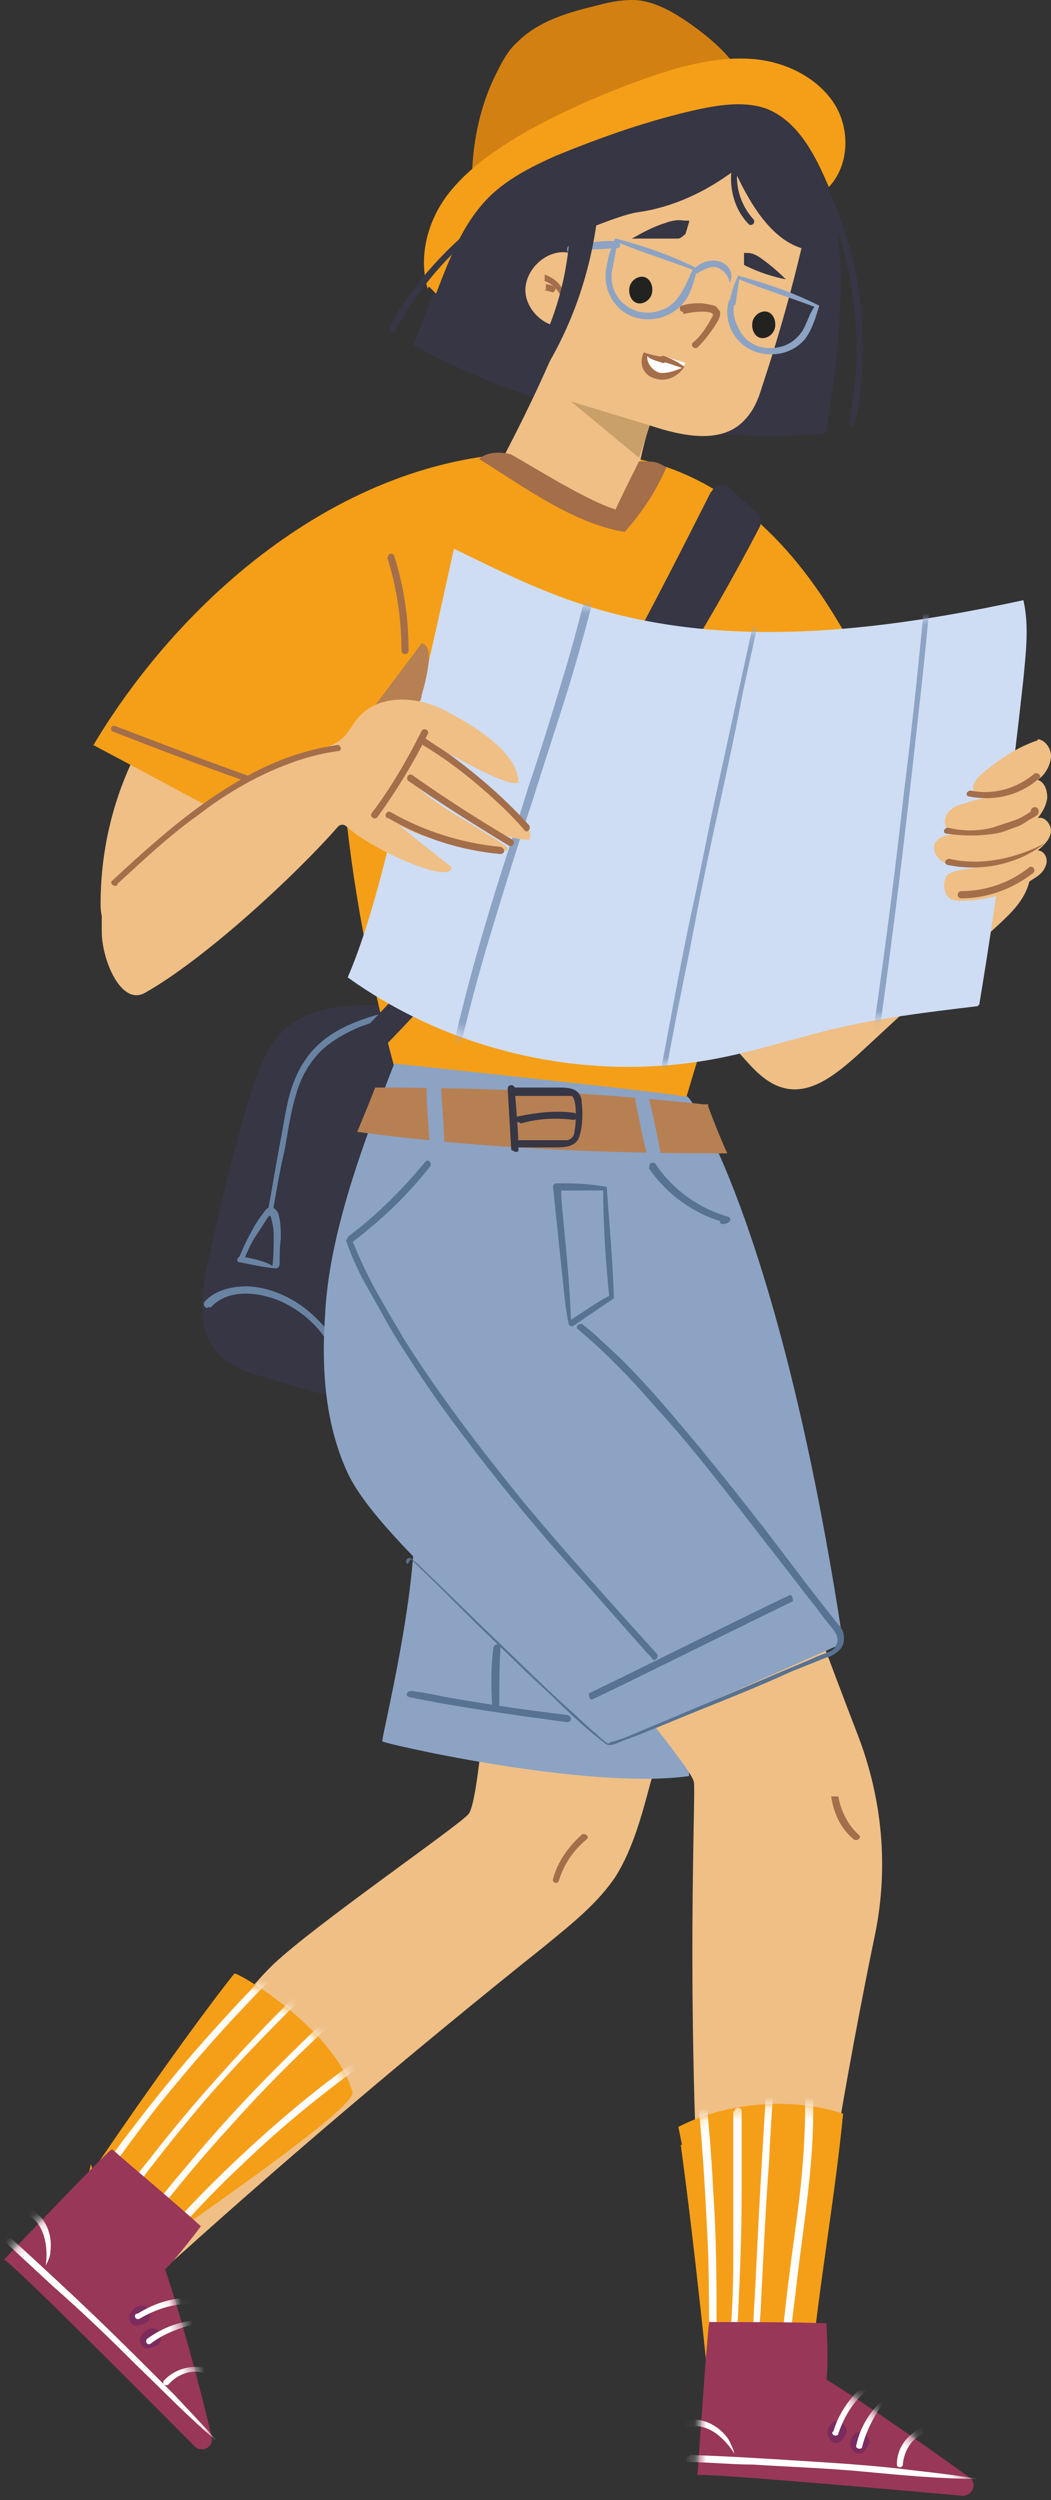 <svg width="90" height="214" viewBox="0 0 90 214" fill="none" xmlns="http://www.w3.org/2000/svg">
<rect x="0" y="0" width="90" height="214" fill="#333333" stroke="none"/>
<path d="M70.359 15.605C69.95 12.53 67.701 9.866 64.941 8.328C62.283 6.688 59.114 5.971 56.047 5.459C53.594 4.946 50.936 4.536 48.687 5.766C47.46 6.483 46.54 7.508 45.62 8.738C41.02 14.887 38.157 22.267 35.397 29.543C46.131 35.385 58.501 38.05 70.666 37.128C71.484 33.028 71.892 28.826 71.995 24.624C71.995 20.627 71.688 16.527 69.439 13.248C67.394 10.275 64.123 8.431 60.75 7.508C57.376 6.586 53.798 6.483 50.22 6.278L70.257 15.707L70.359 15.605Z" fill="#363644"/>
<path d="M39.282 86.527C36.726 86.22 34.17 86.015 31.717 86.015C29.263 86.015 26.605 86.322 24.663 87.859C22.925 89.294 22.107 91.549 21.392 93.804C19.96 98.621 18.734 103.54 17.711 108.46C17.2 110.817 16.893 113.482 18.325 115.429C19.449 116.966 21.494 117.581 23.334 118.094L31.103 120.348C32.126 120.656 33.25 120.861 34.068 120.348C34.477 120.041 34.783 119.426 34.988 118.914C38.975 109.382 41.633 99.338 42.86 89.089L39.282 86.527Z" fill="#363644"/>
<path d="M20.88 107.845C21.187 107.127 21.494 106.41 21.903 105.795C22.107 105.488 22.312 105.18 22.516 104.873C22.618 104.668 22.721 104.565 22.823 104.36L23.13 103.95C23.436 104.975 23.436 105.385 23.436 105.795C23.436 106.615 23.436 107.435 23.334 108.357C22.721 107.947 21.698 107.742 20.676 107.537C20.267 107.537 20.165 108.05 20.574 108.05C21.596 108.255 22.516 108.46 23.538 108.562C23.743 108.562 23.845 108.562 23.947 108.255C23.947 107.537 23.947 106.717 24.049 106C24.049 105.385 24.049 104.565 23.845 103.95C23.845 103.745 23.538 103.438 23.334 103.335C23.027 103.233 22.721 103.54 22.618 103.745C22.209 104.258 21.8 104.873 21.494 105.488C21.085 106.205 20.778 106.922 20.471 107.64C20.369 107.947 20.88 108.152 20.983 107.742L20.88 107.845Z" fill="#6983A3"/>
<path d="M23.334 103.848C23.641 102.105 23.947 100.261 24.356 98.518C24.663 96.879 24.867 95.239 25.378 93.599C25.787 92.164 26.503 90.934 27.525 89.909C28.548 88.987 29.672 88.372 30.899 87.859C32.33 87.347 33.864 86.937 35.397 86.63C35.806 86.63 35.601 86.015 35.295 86.117C32.637 86.732 29.774 87.347 27.628 89.089C26.503 90.012 25.685 91.242 25.174 92.574C24.561 94.111 24.356 95.854 24.049 97.493C23.641 99.543 23.334 101.593 22.925 103.745C22.925 104.155 23.436 104.258 23.436 103.848H23.334Z" fill="#6983A3"/>
<path d="M18.018 111.944C19.552 110.202 22.312 110.612 24.152 111.432C26.094 112.354 27.73 113.892 28.548 115.839C29.059 116.966 29.263 118.094 29.263 119.324C29.263 119.733 29.877 119.733 29.877 119.324C29.877 116.966 28.956 114.712 27.321 113.072C25.787 111.432 23.538 110.202 21.187 110.1C19.858 110.1 18.427 110.407 17.507 111.432C17.302 111.739 17.711 112.149 17.916 111.842L18.018 111.944Z" fill="#6983A3"/>
<path d="M8.613 77.406C8.613 67.464 13.52 60.085 17.814 56.395C21.289 57.318 24.765 58.24 28.343 59.163C28.65 59.163 28.956 59.368 28.956 59.573C28.956 59.778 28.956 59.983 28.854 60.188C25.992 65.824 23.027 71.564 18.427 75.971C17.405 76.996 16.28 77.918 14.849 78.328C11.373 79.25 8.613 80.89 8.613 77.406Z" fill="#EFBF85"/>
<path d="M43.882 130.802C41.94 136.234 41.326 153.965 40.099 155.297C39.077 156.424 27.014 164.726 23.436 168.108C17.814 173.54 11.271 185.736 5.955 191.476C8.715 196.6 9.022 190.758 13.009 195.165C23.845 185.326 35.09 175.795 46.642 166.571C48.891 164.726 51.242 162.881 52.776 160.524C54.207 158.167 54.923 155.502 55.638 152.837C56.865 148.43 58.398 144.023 60.239 139.719C56.558 136.132 52.469 132.852 48.175 129.88L43.984 130.7L43.882 130.802Z" fill="#EFBF85"/>
<path d="M47.255 38.767C30.388 38.153 15.769 50.759 8 63.775C13.213 66.542 18.325 69.309 23.538 72.076C25.481 69.924 27.423 67.874 29.263 65.722C29.877 74.228 31.41 82.633 33.659 90.934C33.966 92.164 34.375 93.394 35.192 94.214C36.112 95.239 37.544 95.546 38.873 95.854C43.984 96.981 49.3 97.391 54.514 97.186C55.434 97.186 56.456 97.084 57.274 96.469C58.092 95.854 58.501 94.726 58.807 93.804C60.545 87.962 62.385 82.12 64.123 76.278C65.35 78.738 66.577 81.198 67.906 83.657C70.666 78.841 73.426 74.023 76.288 69.104C76.697 68.387 77.106 67.567 77.311 66.747C77.515 65.619 77.106 64.594 76.697 63.467C71.075 49.221 62.794 37.742 47.358 38.767H47.255Z" fill="#F59F18"/>
<path d="M7.591 186.351C10.453 182.047 16.791 173.028 20.063 168.928C20.267 168.723 28.65 173.643 30.183 179.074C30.49 180.304 19.04 188.196 15.053 191.066C14.747 191.271 14.338 191.578 13.827 191.578C13.52 191.578 13.213 191.373 12.907 191.168C10.658 189.528 8.306 187.684 7.795 185.224L7.489 186.454L7.591 186.351Z" fill="#F59F18"/>
<path d="M35.397 128.445C36.112 135.107 32.637 148.738 32.739 149.045C32.841 149.25 50.425 153.247 59.012 152.017C58.705 145.766 58.398 139.616 58.194 133.364C50.425 131.315 42.655 129.265 34.783 127.318L35.397 128.548V128.445Z" fill="#8CA3C4"/>
<path d="M88.147 75.458C87.738 77.098 86.511 78.226 85.284 79.353L73.426 90.319C71.586 91.959 69.337 93.804 66.986 93.086C65.861 92.779 64.839 91.857 64.021 90.934C61.261 87.962 59.216 84.375 57.887 80.583C66.27 76.073 74.857 71.871 83.547 67.977L88.249 75.356L88.147 75.458Z" fill="#EFBF85"/>
<path d="M60.852 42.15C51.549 60.597 41.735 79.353 26.196 92.779C26.707 93.394 27.219 94.111 27.73 94.726C42.757 80.378 55.434 63.57 65.043 45.122C65.248 44.712 65.145 44.199 64.839 43.892C64.123 43.277 63.101 42.355 62.487 41.74C61.976 41.33 61.261 41.432 60.954 42.047L60.852 42.15Z" fill="#363644"/>
<path d="M39.077 99.338C36.01 102.413 34.375 106.512 34.477 110.714C34.579 116.044 37.339 121.271 40.099 126.19C44.495 134.287 59.114 150.788 59.421 152.53C59.625 153.862 58.398 176.307 60.852 204.184C66.27 205.107 63.305 205.107 68.723 206.029C69.132 196.293 72.71 176.205 74.959 165.443C76.084 159.807 75.573 153.965 73.426 148.43C69.132 137.259 61.976 118.094 60.545 109.075C60.443 108.46 60.341 107.742 59.83 107.127C59.318 106.615 58.603 106.41 57.887 106.205C51.038 104.155 46.029 101.286 39.077 99.338Z" fill="#EFBF85"/>
<path d="M69.746 16.117C68.621 21.857 67.088 27.596 65.248 33.13C64.941 34.155 64.532 35.18 63.714 36C61.772 38.05 58.398 37.333 55.638 36.41C54.82 38.665 54.411 42.15 53.594 44.404C51.14 43.687 45.211 40.51 42.757 39.792C42.757 39.792 46.335 33.13 48.278 28.006C46.438 28.006 44.802 26.264 45.006 24.521C45.211 22.779 47.051 21.242 48.789 21.652C49.505 18.782 51.651 13.043 52.367 10.173C57.989 11.608 63.51 13.555 68.928 15.912L69.644 16.117H69.746Z" fill="#EFBF85"/>
<path d="M58.807 93.804C59.523 94.214 66.986 106.205 72.199 140.641C72.199 140.641 60.034 146.073 51.651 149.66C46.744 144.843 44.7 142.691 39.895 137.772C37.032 134.799 31.512 129.777 29.774 126.088C27.832 121.886 27.525 117.171 27.832 112.662C28.139 105.59 31.206 97.596 33.761 91.037C33.761 91.037 58.194 93.599 58.807 93.906V93.804Z" fill="#8CA3C4"/>
<path d="M35.806 60.803C36.828 56.191 37.85 51.578 38.873 46.967C42.451 48.709 46.131 50.554 50.016 51.783C62.079 55.678 75.266 54.038 87.636 51.373C88.147 53.628 87.84 55.883 87.636 58.138C86.613 67.464 85.387 76.791 83.853 86.015C79.56 86.527 75.266 87.142 71.075 88.064C67.803 88.782 64.634 89.807 61.363 90.524C50.527 92.574 38.873 90.012 29.877 83.555C33.148 76.073 35.295 68.079 36.317 59.983L35.806 60.7V60.803Z" fill="#CEDDF4"/>
<path d="M87.636 51.476C75.266 54.141 62.079 55.781 50.016 51.886C46.131 50.656 42.553 48.811 38.873 47.069C37.85 51.681 36.828 56.293 35.704 60.905C35.704 60.905 33.046 76.176 29.774 83.657C38.77 90.114 50.425 92.677 61.261 90.627C64.532 90.012 67.701 88.987 70.972 88.167C75.164 87.142 79.457 86.63 83.751 86.117C85.182 76.893 86.511 67.567 87.534 58.24C87.738 55.986 88.045 53.731 87.534 51.476H87.636Z" fill="#CEDDF4"/>
<mask id="mask0_125_3182" style="mask-type:luminance" maskUnits="userSpaceOnUse" x="29" y="47" width="59" height="45">
<mask id="mask1_125_3182" style="mask-type:luminance" maskUnits="userSpaceOnUse" x="29" y="46" width="59" height="46">
<path d="M35.806 60.803C36.828 56.191 37.85 51.578 38.873 46.967C42.451 48.709 46.131 50.554 50.016 51.783C62.079 55.678 75.266 54.038 87.636 51.373C88.147 53.628 87.84 55.883 87.636 58.138C86.613 67.464 85.387 76.791 83.853 86.015C79.56 86.527 75.266 87.142 71.075 88.064C67.803 88.782 64.634 89.807 61.363 90.524C50.527 92.574 38.873 90.012 29.877 83.555C33.148 76.073 35.295 68.079 36.317 59.983L35.806 60.7V60.803Z" fill="white"/>
</mask>
<g mask="url(#mask1_125_3182)">
<path d="M87.636 51.476C75.266 54.141 62.079 55.781 50.016 51.886C46.131 50.656 42.553 48.811 38.873 47.069C37.85 51.681 36.828 56.293 35.704 60.905C35.704 60.905 33.046 76.176 29.774 83.657C38.77 90.114 50.425 92.677 61.261 90.627C64.532 90.012 67.701 88.987 70.972 88.167C75.164 87.142 79.457 86.63 83.751 86.117C85.182 76.893 86.511 67.567 87.534 58.24C87.738 55.986 88.045 53.731 87.534 51.476H87.636Z" fill="white"/>
</g>
</mask>
<g mask="url(#mask0_125_3182)">
<path d="M51.038 47.274C50.22 50.656 49.402 54.038 48.38 57.42C47.358 60.803 46.335 64.185 45.211 67.464C44.188 70.846 43.064 74.126 42.042 77.508C41.019 80.89 40.099 84.17 39.282 87.552C38.464 90.934 37.748 94.419 37.237 97.903C37.237 98.313 37.135 98.723 37.032 99.133C37.032 99.543 37.544 99.543 37.646 99.133C38.055 95.649 38.77 92.266 39.588 88.884C40.406 85.502 41.326 82.12 42.348 78.841C43.371 75.458 44.393 72.179 45.517 68.797C46.54 65.517 47.664 62.135 48.687 58.855C49.709 55.473 50.629 52.091 51.447 48.709C51.447 48.299 51.651 47.889 51.753 47.479C51.753 47.172 51.242 46.967 51.242 47.377L51.038 47.274Z" fill="#8CA3C4"/>
<path d="M65.657 48.094C64.941 51.373 64.225 54.653 63.51 57.933C62.794 61.212 62.079 64.492 61.363 67.772C60.647 71.051 60.034 74.331 59.318 77.611C58.603 80.89 57.989 84.17 57.376 87.45C56.763 90.729 56.149 94.009 55.434 97.288L55.229 98.518C55.229 98.518 55.74 99.031 55.74 98.621C56.354 95.341 56.967 92.062 57.581 88.782C58.194 85.502 58.91 82.223 59.523 78.943C60.136 75.663 60.852 72.384 61.567 69.104C62.283 65.824 62.999 62.545 63.612 59.265C64.328 55.986 65.043 52.706 65.759 49.426C65.759 49.016 65.963 48.606 66.066 48.196C66.066 47.786 65.554 47.684 65.554 48.094H65.657Z" fill="#8CA3C4"/>
<path d="M79.457 48.504C78.844 54.961 78.231 61.315 77.413 67.772C76.697 74.228 75.879 80.583 74.959 87.04C74.448 90.627 73.937 94.214 73.426 97.801C73.426 98.211 73.937 98.313 73.937 97.903C74.857 91.549 75.777 85.092 76.595 78.635C77.413 72.281 78.129 65.825 78.844 59.368C79.253 55.781 79.56 52.091 79.969 48.504C79.969 48.094 79.457 48.094 79.355 48.504H79.457Z" fill="#8CA3C4"/>
</g>
<path d="M31.41 61.315C32.943 59.265 34.579 57.113 36.112 55.063C36.726 55.166 36.726 55.986 36.726 56.498C36.624 57.523 36.419 58.445 36.112 59.47C36.112 59.778 36.01 59.983 35.806 60.188C35.601 60.392 35.397 60.597 35.09 60.7C33.864 61.417 32.535 62.032 31.308 62.647V61.315H31.41Z" fill="#B78053"/>
<path d="M8.715 79.763C8.715 82.12 10.351 86.117 12.396 84.99C17.507 82.12 25.276 74.946 28.956 70.744C29.161 70.539 29.468 70.539 29.672 70.744C31.921 72.794 38.668 75.766 38.668 74.228C38.668 74.228 35.295 71.564 34.068 70.539C36.215 72.076 44.393 73.614 43.371 72.486C41.531 71.051 36.828 68.797 35.397 66.952C37.748 68.592 42.451 71.974 45.313 71.871C46.438 70.334 38.873 65.824 36.726 63.57C38.668 64.595 43.677 67.567 44.393 66.952C44.393 64.39 40.406 62.032 38.464 61.007C36.01 59.573 32.432 59.265 30.592 61.52C30.183 62.032 29.877 62.647 29.365 63.16C28.752 63.672 28.036 63.98 27.321 64.185C22.209 65.927 14.747 70.334 10.76 74.228C9.635 75.356 8.715 76.073 8.715 77.713V79.763Z" fill="#EFBF85"/>
<path d="M88.862 63.365C87.022 63.98 85.387 65.107 83.956 66.337C83.649 66.644 83.24 67.157 83.342 67.567C83.444 67.977 84.058 68.182 84.569 68.079C85.08 67.977 85.489 67.874 86 68.079C84.773 68.182 83.649 68.387 82.524 68.797C82.013 68.899 81.604 69.104 81.195 69.514C80.889 69.924 80.786 70.539 81.093 70.846C81.707 71.461 82.729 70.846 83.547 71.154C82.729 71.154 82.013 71.256 81.195 71.461C80.786 71.564 80.275 71.769 80.071 72.179C79.764 72.794 80.275 73.614 80.889 73.819C81.502 74.023 84.16 74.228 84.876 74.023C84.16 74.331 81.502 74.331 81.093 74.946C80.684 75.561 80.786 76.688 81.502 76.996C81.809 77.098 82.013 77.098 82.32 77.098C84.467 77.098 86.613 76.483 88.454 75.253C88.965 74.946 89.374 74.638 89.578 74.023C89.782 73.409 89.374 72.794 88.862 72.794C89.374 72.384 89.885 71.871 89.987 71.256C90.089 70.641 89.476 69.822 88.862 70.026C89.271 69.514 89.578 69.002 89.68 68.284C89.68 67.669 89.476 66.952 88.862 66.747C89.476 66.337 89.885 65.619 89.987 64.902C90.089 64.185 89.578 63.365 88.862 63.262V63.365Z" fill="#EFBF85"/>
<path d="M50.731 145.458C55.229 143.306 59.727 141.051 64.123 138.899L67.906 137.054C67.906 137.054 67.906 136.439 67.599 136.542C63.101 138.694 58.603 140.949 54.207 143.101L50.425 144.946C50.425 144.946 50.425 145.561 50.731 145.458Z" fill="#577293"/>
<path d="M36.419 99.441C34.477 101.798 32.33 103.95 29.877 105.795C29.57 106 29.877 106.512 30.183 106.307C32.637 104.463 34.886 102.31 36.828 99.851C37.033 99.543 36.624 99.133 36.419 99.441Z" fill="#577293"/>
<path d="M35.193 133.467C37.135 135.312 39.077 137.259 40.917 139.104C43.064 141.154 45.109 143.203 47.255 145.151C48.584 146.483 50.016 147.815 51.447 148.943C51.754 149.148 51.958 149.455 52.367 149.353C52.878 149.25 53.389 148.943 53.798 148.84C55.945 148.02 58.092 147.098 60.136 146.278C62.692 145.253 65.248 144.228 67.701 143.101C68.723 142.691 69.746 142.281 70.768 141.871C70.972 141.871 71.279 141.666 71.484 141.564C71.79 141.359 72.097 141.051 72.199 140.744C72.301 140.436 72.301 140.026 72.199 139.719C72.097 139.309 71.79 139.104 71.586 138.796C69.439 136.132 67.394 133.364 65.35 130.7C63.101 127.83 60.75 124.858 58.398 122.091C56.252 119.529 54.002 116.966 51.447 114.712C50.936 114.199 50.425 113.789 49.913 113.379C49.607 113.174 49.198 113.584 49.505 113.789C51.958 115.839 54.105 118.094 56.149 120.451C58.603 123.116 60.852 125.985 63.101 128.855C65.248 131.622 67.394 134.389 69.541 137.157C70.052 137.772 70.461 138.386 70.972 139.001C71.381 139.514 71.995 140.129 71.586 140.846C71.381 141.359 70.768 141.461 70.257 141.666C69.746 141.871 69.337 142.076 68.826 142.281C66.372 143.306 64.021 144.331 61.567 145.356C59.318 146.278 56.967 147.303 54.718 148.225C54.002 148.533 53.287 148.84 52.571 149.045C52.367 149.045 52.265 149.148 52.06 149.25C51.345 148.738 51.14 148.43 50.833 148.225C50.118 147.61 49.402 146.893 48.584 146.176C46.54 144.331 44.597 142.383 42.553 140.436C40.508 138.489 38.566 136.542 36.521 134.594C36.112 134.184 35.704 133.774 35.295 133.467C34.988 133.16 34.579 133.569 34.886 133.877L35.193 133.467Z" fill="#577293"/>
<path d="M34.988 145.253C38.464 145.971 41.94 146.483 45.517 146.995C46.54 147.098 47.562 147.303 48.584 147.405C48.993 147.405 48.993 146.893 48.584 146.791C45.109 146.381 41.633 145.868 38.157 145.253C37.135 145.048 36.215 144.843 35.192 144.741C34.783 144.741 34.681 145.253 35.09 145.253H34.988Z" fill="#577293"/>
<path d="M47.664 101.9C48.993 101.9 50.322 101.9 51.651 101.9C51.651 104.668 51.856 107.845 52.162 110.919C51.14 111.432 50.016 112.252 48.891 112.969C48.789 109.69 48.38 106.102 48.073 102.618C48.073 102.31 48.073 101.9 47.971 101.593C47.971 101.183 47.358 101.183 47.358 101.593C47.664 104.565 47.971 107.435 48.278 110.407C48.38 111.329 48.482 112.354 48.687 113.277C48.687 113.482 48.993 113.584 49.096 113.482L52.571 111.124C52.469 107.742 52.162 104.668 51.958 101.593C50.322 101.286 48.993 101.286 47.664 101.286C47.255 101.286 47.255 101.9 47.664 101.9Z" fill="#577293"/>
<path opacity="0.48" d="M55.638 36.41L48.891 34.36L54.718 39.177L55.638 36.41Z" fill="#9E7B4D"/>
<path d="M47.664 20.627C49.096 20.114 53.082 18.372 54.616 18.167C57.581 17.757 60.443 16.425 62.896 14.58C64.328 17.655 66.372 21.139 69.644 21.447C70.052 19.91 70.359 18.372 70.768 16.835C71.075 15.605 58.092 7.406 52.98 6.278C52.571 6.278 52.162 6.073 51.754 6.278C51.344 6.483 51.038 6.893 50.833 7.303C48.891 10.788 47.767 14.785 47.46 18.782C48.482 18.372 47.869 19.09 48.891 19.5L47.767 20.627H47.664Z" fill="#363644"/>
<path d="M68.008 12.223C69.848 14.887 71.177 17.86 72.097 21.037C73.017 24.214 73.426 27.391 73.324 30.671C73.324 32.516 73.017 34.36 72.71 36.103C72.71 36.41 73.119 36.615 73.222 36.205C73.937 32.925 74.039 29.646 73.733 26.264C73.426 22.984 72.506 19.807 71.177 16.732C70.461 14.99 69.541 13.35 68.519 11.813C68.314 11.505 67.906 11.813 68.008 12.12V12.223Z" fill="#363644"/>
<path d="M66.372 28.006C66.27 28.621 65.656 29.031 65.145 28.928C64.634 28.826 64.328 28.211 64.43 27.596C64.532 26.981 65.145 26.571 65.656 26.674C66.168 26.776 66.474 27.391 66.372 28.006Z" fill="#222221"/>
<path d="M55.843 25.034C55.74 25.649 55.127 26.059 54.616 25.956C54.105 25.854 53.798 25.239 53.9 24.624C54.002 24.009 54.616 23.599 55.127 23.701C55.638 23.804 55.945 24.419 55.843 25.034Z" fill="#222221"/>
<path d="M62.385 25.854C61.976 27.494 62.794 29.236 64.328 29.953C65.861 30.671 67.803 30.363 68.928 29.031C69.541 28.211 69.848 27.186 70.155 26.161C67.701 24.931 65.452 24.214 63.203 23.599C62.794 24.521 62.59 25.136 62.487 25.854C62.487 26.161 62.896 26.366 62.999 25.956C63.101 25.239 63.203 24.521 63.305 23.907C65.248 24.727 67.599 25.444 69.746 26.264C69.337 26.776 69.132 27.596 68.723 28.314C68.314 28.928 67.701 29.441 66.986 29.646C65.554 30.056 64.021 29.646 63.305 28.211C62.896 27.494 62.692 26.674 62.896 25.956C62.896 25.649 62.487 25.444 62.385 25.854Z" fill="#8CA3C4"/>
<path d="M52.673 20.422C52.265 21.344 52.06 22.062 51.958 22.779C51.958 23.087 52.367 23.292 52.469 22.882L52.878 20.729C54.82 21.549 57.172 22.267 59.318 23.087C58.705 24.317 58.194 26.059 56.558 26.571C55.127 27.084 53.594 26.571 52.776 25.239C52.367 24.521 52.265 23.702 52.469 22.882C52.469 22.574 52.06 22.369 51.958 22.779C51.549 24.419 52.367 26.264 53.9 26.981C55.434 27.699 57.376 27.289 58.501 25.956C59.216 25.136 59.421 24.009 59.727 22.984C57.274 21.754 55.025 21.037 52.776 20.422H52.673Z" fill="#8CA3C4"/>
<path d="M59.727 23.394C59.727 23.394 60.75 22.677 61.363 22.882C61.976 23.087 62.385 23.599 62.487 24.214C62.896 23.394 62.385 22.574 61.567 22.369C60.75 22.164 59.83 22.472 59.318 23.189L59.83 23.497L59.727 23.394Z" fill="#8CA3C4"/>
<path d="M52.776 20.627C51.958 20.627 51.14 20.627 50.425 20.832C50.016 20.832 49.607 20.832 49.3 20.934C48.993 20.934 48.482 20.934 48.584 21.447C48.584 21.754 49.198 21.652 49.096 21.344C50.22 21.344 50.527 21.344 50.936 21.344C51.549 21.344 52.265 21.242 52.878 21.242C53.185 21.242 53.185 20.729 52.878 20.729L52.776 20.627Z" fill="#8CA3C4"/>
<path d="M58.501 26.879C59.012 26.776 59.523 26.674 60.136 26.674C60.341 26.674 61.056 26.674 61.056 26.981C60.647 27.801 60.443 28.006 60.341 28.211C60.034 28.621 59.727 29.031 59.318 29.338C59.114 29.543 59.421 29.953 59.727 29.748C60.443 29.031 60.954 28.314 61.465 27.494C61.567 27.289 61.67 27.084 61.67 26.776C61.67 26.571 61.465 26.469 61.363 26.264C61.056 26.059 60.545 26.059 60.136 25.956C59.523 25.956 59.012 25.956 58.398 26.161C58.092 26.161 58.194 26.776 58.501 26.674V26.879Z" fill="#A46E4A"/>
<path d="M57.172 30.568C57.683 30.773 58.194 30.876 58.705 31.081C58.296 31.798 57.376 32.208 56.66 32.003C55.843 31.798 55.331 30.978 55.434 30.261L57.172 30.671V30.568Z" fill="white"/>
<path d="M56.865 30.978L58.398 31.491C57.887 31.696 57.172 32.003 56.456 31.901C55.843 31.696 55.331 31.081 55.434 30.466C55.638 30.773 56.252 30.876 56.763 31.081C57.069 31.081 57.274 30.671 56.865 30.568C56.252 30.466 55.74 30.363 55.127 30.158C54.616 31.286 55.229 32.208 56.149 32.413C57.069 32.721 58.092 32.208 58.603 31.388C57.887 30.876 57.376 30.671 56.865 30.466C56.558 30.363 56.354 30.876 56.763 30.978H56.865Z" fill="#A46E4A"/>
<path d="M59.012 18.987L58.705 20.012C58.705 20.012 58.296 20.422 58.092 20.422C56.763 20.422 55.434 20.422 54.105 20.422C55.025 19.91 55.945 19.397 56.967 19.09C57.478 18.885 58.092 18.782 58.603 18.885H59.012V18.987Z" fill="#363644"/>
<path d="M63.714 21.754C63.714 21.754 63.714 22.369 63.714 22.677C65.145 23.394 66.27 23.702 67.292 23.907C66.679 23.292 65.963 22.677 65.248 22.164C64.839 21.857 64.43 21.652 64.021 21.652H63.714V21.754Z" fill="#363644"/>
<path d="M62.794 13.76C62.283 15.707 62.794 17.86 64.123 19.192C64.328 19.397 64.737 19.09 64.532 18.782C63.305 17.45 62.794 15.502 63.305 13.863C63.305 13.555 62.896 13.35 62.794 13.76Z" fill="#363644"/>
<path d="M46.54 24.009C47.46 24.317 48.073 25.136 48.278 26.059C48.584 24.829 47.767 23.907 46.642 23.497V24.009H46.54Z" fill="#A46E4A"/>
<path d="M46.54 24.829C46.54 24.829 47.051 24.931 47.358 25.034C47.869 24.624 47.358 24.419 46.744 24.317V24.829H46.54Z" fill="#A46E4A"/>
<path d="M55.536 99.953C57.069 102.208 59.421 103.95 62.181 104.668V104.155C61.465 104.258 61.567 104.873 61.976 104.77C62.692 104.668 62.59 104.258 62.385 104.155C59.83 103.438 57.581 101.798 56.149 99.646C55.945 99.338 55.434 99.646 55.638 99.953H55.536Z" fill="#577293"/>
<path d="M29.672 106.307C30.183 107.742 30.797 109.075 31.512 110.305C32.228 111.534 32.943 112.867 33.659 114.097C35.193 116.556 36.726 118.914 38.464 121.271C40.202 123.628 41.94 125.883 43.78 128.138C45.62 130.392 47.46 132.545 49.402 134.697C51.345 136.849 53.185 139.001 55.127 141.154C55.331 141.461 55.638 141.666 55.843 141.974C56.047 142.281 56.456 141.871 56.252 141.564C52.367 137.259 48.584 133.057 44.904 128.65C41.326 124.243 37.85 119.733 34.783 114.917C33.966 113.584 33.148 112.149 32.33 110.714C31.512 109.28 30.797 107.742 30.183 106.205C30.081 105.898 29.468 106 29.672 106.307Z" fill="#577293"/>
<path d="M42.246 141.051C42.042 142.691 42.042 144.331 42.144 145.971C42.144 146.381 42.757 146.381 42.757 145.971C42.757 144.331 42.757 142.691 42.86 141.051C42.86 140.641 42.348 140.641 42.246 141.051Z" fill="#577293"/>
<path d="M60.647 94.726C61.158 96.059 61.67 97.391 62.283 98.723C51.549 98.723 41.224 98.313 30.592 96.879C31.103 95.649 31.614 94.419 32.126 93.086C41.633 93.086 50.833 93.496 60.238 94.521H60.647V94.726Z" fill="#B78053"/>
<path d="M54.411 94.214C54.718 95.751 55.025 97.391 55.434 98.928C55.434 99.236 55.843 99.441 56.149 99.338C56.456 99.338 56.66 98.928 56.558 98.621C56.252 97.084 55.945 95.444 55.536 93.906C55.536 93.599 55.127 93.394 54.82 93.496C54.514 93.496 54.309 93.906 54.411 94.214Z" fill="#8CA3C4"/>
<path d="M36.521 92.677C36.521 94.624 36.726 96.674 36.828 98.621C36.828 98.928 37.033 99.236 37.441 99.236C37.748 99.236 38.055 98.928 38.055 98.621C38.055 96.674 37.85 94.624 37.748 92.677C37.748 92.369 37.544 92.061 37.135 92.061C36.828 92.061 36.521 92.369 36.521 92.677Z" fill="#8CA3C4"/>
<path d="M43.984 93.804C44.904 93.804 45.926 93.804 46.846 93.804C47.358 93.804 47.767 93.804 48.278 93.804C48.482 93.804 48.687 93.804 48.891 93.804C49.096 93.804 49.096 94.009 49.198 94.214C49.3 94.624 49.3 95.034 49.3 95.444C49.3 95.854 49.3 96.366 49.198 96.776C49.198 97.186 48.993 97.493 48.584 97.596C48.175 97.596 47.869 97.596 47.46 97.596C46.335 97.596 45.313 97.596 44.188 97.596C43.78 97.596 43.78 98.211 44.188 98.211C45.313 98.211 46.335 98.211 47.46 98.211C48.278 98.211 49.3 98.211 49.607 97.288C49.913 96.366 49.913 95.239 49.811 94.316C49.811 93.906 49.607 93.496 49.198 93.291C48.789 93.086 48.278 93.086 47.767 93.086C46.54 93.086 45.313 93.086 43.984 93.086C43.575 93.086 43.575 93.701 43.984 93.701V93.804Z" fill="#363644"/>
<path d="M44.597 96.161C46.029 95.751 47.562 95.649 49.096 95.854C49.504 95.854 49.504 95.341 49.096 95.239C47.562 95.034 45.926 95.239 44.393 95.546C44.086 95.546 44.188 96.161 44.495 96.059L44.597 96.161Z" fill="#363644"/>
<path d="M43.473 93.189L43.78 98.416C43.78 98.416 44.393 98.826 44.393 98.416C44.393 96.674 44.188 94.931 44.086 93.189C44.086 92.779 43.473 92.779 43.473 93.189Z" fill="#363644"/>
<path d="M71.177 153.76C71.381 155.195 71.995 156.527 73.119 157.449C73.426 157.654 73.835 157.244 73.528 157.039C72.608 156.219 71.995 154.99 71.79 153.76H71.177Z" fill="#A46E4A"/>
<path d="M47.869 160.934C48.278 159.602 49.096 158.372 50.22 157.449C50.527 157.244 50.118 156.834 49.811 157.039C48.687 158.064 47.767 159.294 47.358 160.831C47.255 161.139 47.767 161.344 47.869 160.934Z" fill="#A46E4A"/>
<path d="M34.988 66.849C37.748 68.797 40.713 70.641 43.575 72.384C43.882 72.589 44.189 72.076 43.882 71.871C40.917 70.129 38.055 68.284 35.295 66.337C34.988 66.132 34.681 66.644 34.988 66.849Z" fill="#A46E4A"/>
<path d="M36.215 63.775C38.77 65.312 41.02 67.157 43.166 69.207C43.78 69.822 44.393 70.436 44.904 71.051C45.109 71.359 45.518 70.949 45.313 70.641C43.269 68.387 41.02 66.439 38.668 64.697C37.953 64.185 37.237 63.775 36.522 63.262C36.215 63.057 35.908 63.57 36.215 63.775Z" fill="#A46E4A"/>
<path d="M33.25 70.026C36.215 71.769 39.486 72.794 42.86 73.101C43.269 73.101 43.269 72.589 42.86 72.486C39.588 72.179 36.317 71.154 33.455 69.514C33.148 69.309 32.841 69.822 33.148 70.026H33.25Z" fill="#A46E4A"/>
<path d="M32.33 69.924C33.966 67.669 35.397 65.312 36.624 62.852C36.828 62.545 36.317 62.237 36.112 62.545C34.886 65.004 33.455 67.464 31.819 69.617C31.614 69.924 32.126 70.231 32.33 69.924Z" fill="#A46E4A"/>
<path d="M10.044 75.663C12.293 73.614 14.44 71.564 16.893 69.822C19.142 68.079 21.698 66.542 24.356 65.517C25.89 64.902 27.423 64.492 28.956 64.287C29.365 64.287 29.161 63.672 28.854 63.775C25.992 64.185 23.232 65.21 20.778 66.644C18.223 68.079 15.769 69.924 13.52 71.871C12.191 72.999 10.964 74.126 9.635 75.356C9.329 75.561 9.738 75.971 10.044 75.766V75.663Z" fill="#A46E4A"/>
<path d="M83.035 68.182C85.182 68.592 87.329 68.079 88.965 66.644C89.271 66.439 88.862 66.029 88.556 66.234C87.124 67.464 85.08 68.079 83.138 67.669C82.729 67.669 82.626 68.182 83.035 68.182Z" fill="#A46E4A"/>
<path d="M81.093 71.359C82.422 71.564 83.853 71.564 85.182 71.359C85.898 71.256 86.511 70.949 87.125 70.744C87.431 70.641 87.738 70.436 88.045 70.231C88.351 70.026 88.658 69.924 88.862 69.719C89.067 69.412 88.862 69.002 88.556 69.104C88.249 69.104 88.147 69.617 88.454 69.719C88.76 69.924 89.067 69.412 88.76 69.207C88.76 69.309 88.556 69.309 88.351 69.412C87.431 70.026 87.125 70.129 86.818 70.231C86.204 70.436 85.591 70.641 84.978 70.846C83.751 71.154 82.422 71.154 81.195 70.846C80.786 70.846 80.684 71.359 81.093 71.359Z" fill="#A46E4A"/>
<path d="M81.093 74.023C83.956 74.638 87.125 74.023 89.476 72.179C86.92 73.511 83.956 74.126 81.297 73.511C80.889 73.511 80.786 74.023 81.195 74.023H81.093Z" fill="#A46E4A"/>
<path d="M82.32 76.893C84.569 76.893 86.716 76.073 88.454 74.741C88.76 74.536 88.454 74.023 88.147 74.228C86.511 75.561 84.364 76.278 82.32 76.278C81.911 76.278 81.911 76.893 82.32 76.893Z" fill="#A46E4A"/>
<path d="M52.674 43.584C50.118 42.867 44.086 38.972 43.677 38.87C42.757 38.665 41.735 38.665 41.02 39.28C44.802 41.637 49.096 44.814 53.491 45.532C55.229 43.584 56.252 41.842 57.069 39.997C56.252 39.587 56.354 39.485 54.718 39.485C54.718 39.485 53.083 42.764 52.674 43.687V43.584Z" fill="#A46E4A"/>
<path d="M9.738 62.647C13.418 64.082 17.2 65.517 20.983 66.849C21.289 66.952 21.494 66.439 21.085 66.337C17.302 65.004 13.622 63.57 9.84 62.135C9.533 62.032 9.329 62.545 9.738 62.647Z" fill="#A46E4A"/>
<path d="M33.148 47.684C33.966 50.246 34.375 52.911 34.375 55.678C34.375 56.088 34.988 56.088 34.988 55.678C34.988 52.911 34.579 50.144 33.761 47.581C33.659 47.274 33.148 47.376 33.25 47.684H33.148Z" fill="#A46E4A"/>
<path d="M40.406 15.707C40.406 12.53 41.02 9.251 42.451 6.381C42.962 5.356 43.473 4.331 44.291 3.614C46.131 1.769 48.687 1.052 51.242 0.437C52.367 0.129 53.594 -0.076 54.718 0.027C56.252 0.232 57.683 1.052 59.012 1.974C60.75 3.204 62.487 4.639 63.51 6.483C56.149 9.046 48.789 11.71 41.428 14.273L40.406 15.707Z" fill="#D38013"/>
<path d="M58.296 183.584C59.216 190.348 59.932 197.01 60.647 203.774C62.896 204.082 65.145 204.389 67.497 204.697C67.906 204.697 68.417 204.799 68.723 204.594C69.235 204.287 69.337 203.467 69.439 202.749C70.155 195.473 71.484 188.196 72.199 180.919C67.803 179.484 62.283 179.894 58.092 182.047L58.398 183.584H58.296Z" fill="#F59F18"/>
<mask id="mask2_125_3182" style="mask-type:luminance" maskUnits="userSpaceOnUse" x="58" y="180" width="15" height="25">
<path d="M58.296 183.584C59.216 190.348 59.932 197.01 60.647 203.774C62.896 204.082 65.145 204.389 67.497 204.697C67.906 204.697 68.417 204.799 68.723 204.594C69.235 204.287 69.337 203.467 69.439 202.749C70.155 195.473 71.484 188.196 72.199 180.919C67.803 179.484 62.283 179.894 58.092 182.047L58.398 183.584H58.296Z" fill="white"/>
</mask>
<g mask="url(#mask2_125_3182)">
<path d="M59.83 180.407C60.238 184.506 60.443 188.708 60.647 192.808C60.749 197.01 60.749 201.11 60.647 205.312C60.647 207.669 60.443 209.924 60.238 212.281C60.238 212.691 60.749 212.691 60.852 212.281C61.158 208.181 61.363 203.979 61.363 199.777C61.363 195.575 61.363 191.476 61.056 187.274C60.954 184.916 60.749 182.662 60.545 180.304C60.545 179.894 59.932 179.894 59.932 180.304L59.83 180.407Z" fill="white"/>
<path d="M62.794 180.714C62.794 184.916 62.794 189.016 62.794 193.218C62.794 197.42 62.487 201.519 62.079 205.619C61.874 207.976 61.67 210.231 61.465 212.588C61.465 212.998 61.976 212.998 62.079 212.588C62.487 208.489 62.896 204.287 63.101 200.187C63.305 196.088 63.51 191.886 63.51 187.684C63.51 185.326 63.51 182.969 63.51 180.714C63.51 180.304 62.896 180.304 62.896 180.714H62.794Z" fill="white"/>
<path d="M65.657 177.64C65.452 181.944 65.145 186.249 64.941 190.451C64.737 194.653 64.532 198.957 64.225 203.159C64.123 205.619 64.021 207.976 63.816 210.436C63.816 210.846 64.328 210.846 64.43 210.436C64.634 206.131 64.839 201.827 65.145 197.625C65.35 193.423 65.554 189.118 65.861 184.916C65.963 182.457 66.168 180.099 66.27 177.64C66.27 177.23 65.759 177.23 65.657 177.64Z" fill="white"/>
<path d="M68.928 178.767C69.03 182.559 68.723 186.249 68.212 190.041C67.701 193.833 67.19 197.522 66.883 201.314C66.781 203.467 66.679 205.517 66.883 207.669C66.883 208.079 67.497 208.079 67.497 207.669C67.292 203.877 67.599 200.187 68.11 196.395C68.519 192.603 69.132 188.913 69.439 185.121C69.644 182.969 69.644 180.919 69.644 178.767C69.644 178.357 69.03 178.357 69.03 178.767H68.928Z" fill="white"/>
</g>
<path d="M36.624 24.726C35.806 21.959 36.624 18.885 38.361 16.63C40.099 14.375 42.553 12.735 45.006 11.3C48.687 9.251 52.571 7.611 56.558 6.278C59.114 5.459 61.772 4.844 64.43 5.049C67.088 5.254 69.746 6.483 71.279 8.636C72.813 10.788 72.813 14.068 70.972 16.015C69.848 13.35 68.417 10.48 65.759 9.353C63.919 8.636 61.772 8.943 59.83 9.353C55.638 10.275 51.549 11.71 47.562 13.35C45.722 14.17 43.882 15.092 42.348 16.425C39.793 18.68 38.566 21.959 37.339 25.136L36.726 24.521L36.624 24.726Z" fill="#F59F18"/>
<path d="M48.789 17.04C49.096 22.472 47.664 27.904 44.7 32.413C45.109 32.618 45.415 32.823 45.824 32.925C49.096 28.109 50.936 22.472 51.345 16.63L48.891 16.937L48.789 17.04Z" fill="#363644"/>
<path d="M33.864 28.314C35.806 24.726 38.464 21.549 41.735 19.192C42.655 18.475 43.575 17.86 44.597 17.347C44.904 17.142 44.597 16.732 44.291 16.835C40.713 18.885 37.646 21.754 35.192 25.034C34.477 25.956 33.864 26.981 33.352 28.006C33.148 28.314 33.659 28.621 33.864 28.314Z" fill="#363644"/>
<path d="M60.75 198.752C63.816 198.752 67.701 198.752 70.768 198.855C70.768 198.855 70.972 202.339 70.768 203.672C73.63 205.414 79.969 209.821 83.035 212.076C83.751 212.588 83.24 213.716 82.32 213.613C82.32 213.613 59.625 211.563 59.727 211.871C59.727 211.871 60.545 199.675 60.75 198.65V198.752Z" fill="#983757"/>
<mask id="mask3_125_3182" style="mask-type:luminance" maskUnits="userSpaceOnUse" x="59" y="201" width="25" height="13">
<path d="M59.727 211.973C60.647 211.768 82.32 213.716 82.32 213.716C83.24 213.716 83.751 212.691 83.035 212.178C79.457 209.411 68.928 202.544 68.314 202.442C65.657 202.237 62.896 202.134 60.239 201.929L59.727 211.973Z" fill="white"/>
</mask>
<g mask="url(#mask3_125_3182)">
<path d="M59.012 210.129C62.283 210.231 65.452 210.436 68.723 210.641C71.995 210.846 75.164 211.051 78.333 211.461C80.173 211.666 81.911 211.871 83.751 212.178C80.582 212.178 77.311 211.871 74.039 211.563C70.87 211.256 67.599 211.153 64.43 210.948C62.59 210.948 60.749 210.743 59.012 210.743C58.705 210.743 58.705 210.231 59.012 210.231V210.129Z" fill="white"/>
<path d="M79.151 208.284C78.026 208.694 77.413 209.821 77.311 210.948C77.311 211.256 76.799 211.256 76.799 210.948C76.799 209.514 77.719 208.284 79.049 207.771V208.284H79.151Z" fill="white"/>
<path d="M58.501 207.259C59.932 206.746 61.567 207.566 62.385 208.796C62.59 209.206 62.794 209.616 62.896 210.026C62.181 208.899 61.056 207.771 59.727 207.669C59.318 207.669 59.012 207.669 58.705 207.771V207.259H58.501Z" fill="white"/>
<path d="M72.506 208.181C72.506 208.181 72.097 209.104 71.688 209.104C71.177 209.104 70.87 208.694 70.87 208.181C70.87 207.669 71.279 207.259 71.688 207.259C72.199 207.259 72.506 207.669 72.506 208.181Z" fill="#7B2B5E"/>
<path d="M74.448 209.104C74.448 209.104 74.039 210.026 73.63 210.026C73.119 210.026 72.813 209.616 72.813 209.104C72.813 208.591 73.222 208.181 73.63 208.181C74.141 208.181 74.448 208.591 74.448 209.104Z" fill="#7B2B5E"/>
<path d="M73.324 209.309C73.63 207.874 74.346 206.644 75.368 205.619C75.675 205.312 75.982 205.107 76.288 204.799C75.164 206.234 74.244 207.771 73.835 209.411C73.835 209.719 73.221 209.616 73.324 209.309Z" fill="white"/>
<path d="M71.381 208.079C71.79 206.644 72.71 205.312 73.835 204.287C74.039 204.082 74.448 204.492 74.141 204.697C73.017 205.619 72.301 206.849 71.79 208.284C71.79 208.591 71.177 208.489 71.279 208.181L71.381 208.079Z" fill="white"/>
</g>
<mask id="mask4_125_3182" style="mask-type:luminance" maskUnits="userSpaceOnUse" x="7" y="168" width="24" height="24">
<path d="M7.591 186.351C10.453 182.047 16.791 173.028 20.063 168.928C20.267 168.723 28.65 173.643 30.183 179.074C30.49 180.304 19.04 188.196 15.053 191.066C14.747 191.271 14.338 191.578 13.827 191.578C13.52 191.578 13.213 191.373 12.907 191.168C10.658 189.528 8.306 187.684 7.795 185.224L7.489 186.454L7.591 186.351Z" fill="white"/>
</mask>
<g mask="url(#mask4_125_3182)">
<path d="M7.182 189.016C9.226 185.941 11.475 182.867 13.725 179.997C16.076 177.127 18.529 174.257 21.085 171.593C22.516 170.055 24.05 168.621 25.481 167.186C25.788 166.981 25.378 166.571 25.072 166.776C22.312 169.338 19.756 172.105 17.302 174.872C14.849 177.64 12.498 180.612 10.249 183.584C9.022 185.326 7.795 186.966 6.568 188.811C6.364 189.118 6.875 189.426 7.08 189.118L7.182 189.016Z" fill="white"/>
<path d="M9.226 190.451C11.578 187.171 14.031 183.994 16.587 180.919C19.143 177.845 21.903 174.975 24.765 172.105C26.401 170.465 28.037 168.928 29.672 167.493C29.979 167.288 29.57 166.878 29.263 167.083C26.299 169.748 23.436 172.618 20.676 175.59C17.916 178.562 15.258 181.637 12.804 184.814C11.373 186.556 10.044 188.401 8.715 190.246C8.511 190.553 9.022 190.861 9.226 190.553V190.451Z" fill="white"/>
<path d="M12.498 190.656C14.849 187.581 17.302 184.609 19.858 181.842C22.414 178.972 25.072 176.307 27.832 173.745C29.366 172.31 31.001 170.875 32.637 169.441C32.944 169.236 32.535 168.826 32.228 169.031C29.263 171.49 26.503 174.155 23.743 176.922C20.983 179.689 18.427 182.457 15.973 185.429C14.542 187.069 13.213 188.811 11.884 190.451C11.68 190.758 12.191 191.066 12.396 190.758L12.498 190.656Z" fill="white"/>
<path d="M12.498 194.14C15.053 191.066 17.711 188.093 20.676 185.326C23.538 182.559 26.605 179.997 29.774 177.64C31.614 176.307 33.455 174.975 35.295 173.848C35.601 173.643 35.295 173.13 34.988 173.335C31.614 175.487 28.343 177.845 25.276 180.407C22.209 182.969 19.245 185.736 16.485 188.606C14.951 190.246 13.418 191.886 12.089 193.628C11.884 193.935 12.293 194.345 12.498 194.038V194.14Z" fill="white"/>
</g>
<path d="M9.635 183.994C11.986 186.044 14.951 188.503 17.2 190.553C17.2 190.553 15.053 193.423 14.133 194.243C15.258 197.42 17.302 204.902 18.12 208.591C18.325 209.514 17.2 210.026 16.587 209.309C16.587 209.309 0.537 193.115 0.332 193.423C0.332 193.423 8.715 184.609 9.533 183.994H9.635Z" fill="#983757"/>
<mask id="mask5_125_3182" style="mask-type:luminance" maskUnits="userSpaceOnUse" x="0" y="186" width="19" height="24">
<path d="M0.332 193.423C1.15 193.833 16.587 209.309 16.587 209.309C17.302 210.026 18.325 209.514 18.12 208.591C17.098 204.184 13.52 192.091 13.111 191.681C11.169 189.836 9.226 187.991 7.182 186.044L0.332 193.423Z" fill="white"/>
</mask>
<g mask="url(#mask5_125_3182)">
<path d="M0.946 191.578C3.297 193.73 5.751 195.985 8.102 198.24C10.453 200.495 12.702 202.749 14.951 205.004C16.178 206.336 17.507 207.669 18.631 209.001C16.178 206.951 13.929 204.594 11.578 202.339C9.329 200.085 6.977 197.83 4.524 195.678C3.195 194.448 1.866 193.218 0.537 191.988C0.332 191.783 0.537 191.373 0.844 191.578H0.946Z" fill="white"/>
<path d="M17.609 203.159C16.485 202.749 15.258 203.159 14.44 204.082C14.236 204.287 13.827 204.082 14.031 203.774C14.951 202.749 16.485 202.339 17.814 202.749L17.609 203.262V203.159Z" fill="white"/>
<path d="M2.377 189.016C3.808 189.528 4.524 191.168 4.319 192.705C4.319 193.115 4.115 193.525 3.91 193.935C4.115 192.603 3.91 190.963 2.99 190.041C2.684 189.733 2.479 189.631 2.07 189.426L2.275 188.913L2.377 189.016Z" fill="white"/>
<path d="M12.6 198.752C12.6 198.752 11.68 199.265 11.373 198.957C10.964 198.65 10.964 198.137 11.373 197.727C11.68 197.317 12.293 197.215 12.6 197.522C12.907 197.83 13.009 198.342 12.6 198.752Z" fill="#7B2B5E"/>
<path d="M13.52 200.7C13.52 200.7 12.6 201.212 12.293 200.905C11.884 200.597 11.884 200.085 12.293 199.675C12.702 199.265 13.213 199.162 13.52 199.47C13.929 199.777 13.929 200.29 13.52 200.7Z" fill="#7B2B5E"/>
<path d="M12.6 200.187C13.724 199.367 15.156 198.752 16.485 198.65C16.893 198.65 17.302 198.65 17.711 198.65C15.973 199.06 14.236 199.572 12.907 200.597C12.6 200.802 12.396 200.392 12.6 200.187Z" fill="white"/>
<path d="M11.782 198.035C13.111 197.215 14.542 196.703 16.076 196.703C16.382 196.703 16.485 197.215 16.076 197.215C14.645 197.215 13.213 197.727 11.986 198.445C11.68 198.65 11.373 198.24 11.68 198.035H11.782Z" fill="white"/>
</g>
</svg>
